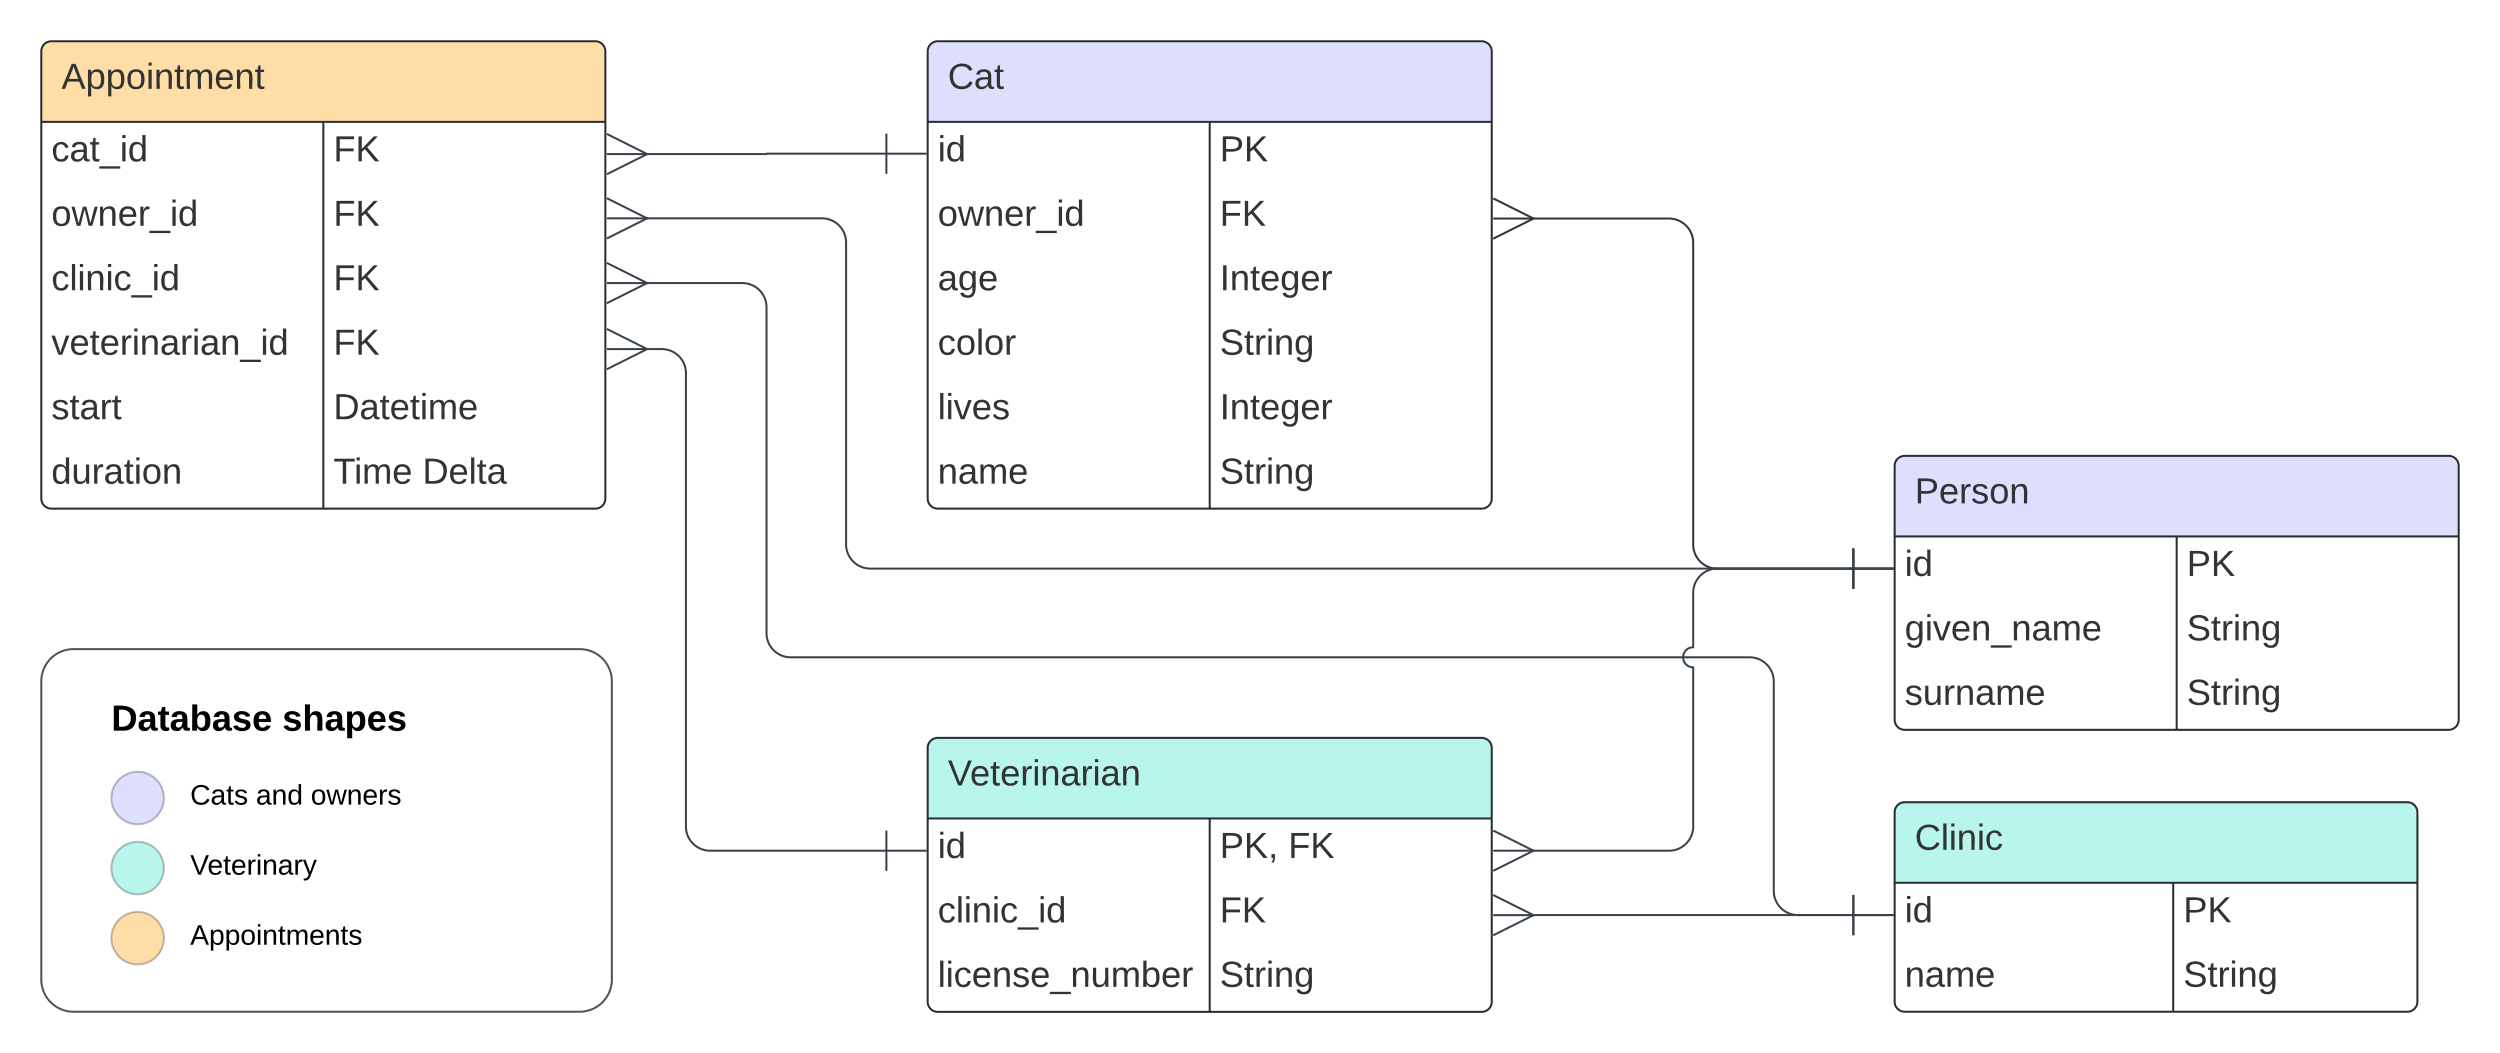 <svg xmlns="http://www.w3.org/2000/svg" xmlns:xlink="http://www.w3.org/1999/xlink" xmlns:lucid="lucid" width="1241" height="522.79"><g transform="translate(-299.5 -113.714)" lucid:page-tab-id="0_0"><path d="M0 0h2000v1000H0z" fill="#fff"/><path d="M1059.9 222.2h68.1a12 12 0 0 1 12 12V384a12 12 0 0 0 12 12h67.5" stroke="#333" fill="none"/><path d="M1040.72 212.2l20 10-20 10" stroke="#333" fill="#fff" fill-opacity="0"/><path d="M1040.72 222.2h20M1219.5 386v20M1239.5 396h-20" stroke="#333" fill="#fff"/><path d="M760 139.2a5 5 0 0 1 5-5h270a5 5 0 0 1 5 5v222a5 5 0 0 1-5 5H765a5 5 0 0 1-5-5z" fill="#fff"/><path d="M760 174.2v-35a5 5 0 0 1 5-5h270a5 5 0 0 1 5 5v35" fill="#dedeff"/><path d="M760 139.2a5 5 0 0 1 5-5h270a5 5 0 0 1 5 5v222a5 5 0 0 1-5 5H765a5 5 0 0 1-5-5zM760 174.2h280M900 174.2v192" stroke="#282c33" fill="none"/><use xlink:href="#a" transform="matrix(1,0,0,1,770,134.214) translate(0 23.6)"/><use xlink:href="#b" transform="matrix(1,0,0,1,765,176.714) translate(0 17.1)"/><use xlink:href="#c" transform="matrix(1,0,0,1,905,176.714) translate(0 17.1)"/><use xlink:href="#d" transform="matrix(1,0,0,1,765,208.714) translate(0 17.1)"/><use xlink:href="#e" transform="matrix(1,0,0,1,905,208.714) translate(0 17.1)"/><use xlink:href="#f" transform="matrix(1,0,0,1,765,240.714) translate(0 17.1)"/><use xlink:href="#g" transform="matrix(1,0,0,1,905,240.714) translate(0 17.1)"/><use xlink:href="#h" transform="matrix(1,0,0,1,765,272.714) translate(0 17.1)"/><use xlink:href="#i" transform="matrix(1,0,0,1,905,272.714) translate(0 17.1)"/><use xlink:href="#j" transform="matrix(1,0,0,1,765,304.714) translate(0 17.1)"/><use xlink:href="#g" transform="matrix(1,0,0,1,905,304.714) translate(0 17.1)"/><use xlink:href="#k" transform="matrix(1,0,0,1,765,336.714) translate(0 17.1)"/><use xlink:href="#i" transform="matrix(1,0,0,1,905,336.714) translate(0 17.1)"/><path d="M1240 345a5 5 0 0 1 5-5h270a5 5 0 0 1 5 5v126a5 5 0 0 1-5 5h-270a5 5 0 0 1-5-5z" fill="#fff"/><path d="M1240 380v-35a5 5 0 0 1 5-5h270a5 5 0 0 1 5 5v35" fill="#dedeff"/><path d="M1240 345a5 5 0 0 1 5-5h270a5 5 0 0 1 5 5v126a5 5 0 0 1-5 5h-270a5 5 0 0 1-5-5zM1240 380h280M1380 380v96" stroke="#282c33" fill="none"/><use xlink:href="#l" transform="matrix(1,0,0,1,1250,340) translate(0 23.6)"/><use xlink:href="#b" transform="matrix(1,0,0,1,1245,382.5) translate(0 17.1)"/><use xlink:href="#c" transform="matrix(1,0,0,1,1385,382.5) translate(0 17.1)"/><use xlink:href="#m" transform="matrix(1,0,0,1,1245,414.5) translate(0 17.1)"/><use xlink:href="#i" transform="matrix(1,0,0,1,1385,414.5) translate(0 17.1)"/><use xlink:href="#n" transform="matrix(1,0,0,1,1245,446.5) translate(0 17.1)"/><use xlink:href="#i" transform="matrix(1,0,0,1,1385,446.5) translate(0 17.1)"/><path d="M1240 516.94a5 5 0 0 1 5-5h249.5a5 5 0 0 1 5 5v94a5 5 0 0 1-5 5H1245a5 5 0 0 1-5-5z" fill="#fff"/><path d="M1240 551.94v-35a5 5 0 0 1 5-5h249.5a5 5 0 0 1 5 5v35" fill="#b8f5ed"/><path d="M1240 516.94a5 5 0 0 1 5-5h249.5a5 5 0 0 1 5 5v94a5 5 0 0 1-5 5H1245a5 5 0 0 1-5-5zM1240 551.94h259.5M1378.28 551.94v64" stroke="#282c33" fill="none"/><use xlink:href="#o" transform="matrix(1,0,0,1,1250,511.942) translate(0 23.6)"/><use xlink:href="#b" transform="matrix(1,0,0,1,1245,554.442) translate(0 17.1)"/><use xlink:href="#c" transform="matrix(1,0,0,1,1383.28,554.442) translate(0 17.1)"/><use xlink:href="#k" transform="matrix(1,0,0,1,1245,586.442) translate(0 17.1)"/><use xlink:href="#i" transform="matrix(1,0,0,1,1383.28,586.442) translate(0 17.1)"/><path d="M320 451.94a16 16 0 0 1 16-16h251.23a16 16 0 0 1 16 16v148a16 16 0 0 1-16 16H336a16 16 0 0 1-16-16z" stroke="#4c535d" fill="#fff"/><path d="M380.87 509.86c0 7.2-5.84 13.04-13.04 13.04-7.2 0-13.05-5.84-13.05-13.04 0-7.2 5.84-13.05 13.05-13.05 7.2 0 13.04 5.85 13.04 13.06z" stroke="#000" stroke-opacity=".25" fill="#dedeff"/><path d="M380.87 544.64c0 7.2-5.84 13.04-13.04 13.04-7.2 0-13.05-5.84-13.05-13.04 0-7.2 5.84-13.05 13.05-13.05 7.2 0 13.04 5.83 13.04 13.04z" stroke="#000" stroke-opacity=".25" fill="#b8f5ed"/><path d="M380.87 579.42c0 7.2-5.84 13.04-13.04 13.04-7.2 0-13.05-5.84-13.05-13.04 0-7.2 5.84-13.04 13.05-13.04 7.2 0 13.04 5.84 13.04 13.04z" stroke="#000" stroke-opacity=".25" fill="#ffdda6"/><use xlink:href="#p" transform="matrix(1,0,0,1,354.783,462.029) translate(0 14.4)"/><use xlink:href="#q" transform="matrix(1,0,0,1,354.783,462.029) translate(84.85 14.4)"/><use xlink:href="#r" transform="matrix(1,0,0,1,393.913,496.811) translate(0 16.3)"/><use xlink:href="#s" transform="matrix(1,0,0,1,393.913,496.811) translate(32.628 16.3)"/><use xlink:href="#t" transform="matrix(1,0,0,1,393.913,496.811) translate(59.85 16.3)"/><use xlink:href="#u" transform="matrix(1,0,0,1,393.913,531.594) translate(0 16.3)"/><use xlink:href="#v" transform="matrix(1,0,0,1,393.913,566.377) translate(0 16.3)"/><path d="M760 485a5 5 0 0 1 5-5h270a5 5 0 0 1 5 5v126a5 5 0 0 1-5 5H765a5 5 0 0 1-5-5z" fill="#fff"/><path d="M760 520v-35a5 5 0 0 1 5-5h270a5 5 0 0 1 5 5v35" fill="#b8f5ed"/><path d="M760 485a5 5 0 0 1 5-5h270a5 5 0 0 1 5 5v126a5 5 0 0 1-5 5H765a5 5 0 0 1-5-5zM760 520h280M900 520v96" stroke="#282c33" fill="none"/><use xlink:href="#w" transform="matrix(1,0,0,1,770,480) translate(0 23.6)"/><use xlink:href="#b" transform="matrix(1,0,0,1,765,522.5) translate(0 17.1)"/><use xlink:href="#x" transform="matrix(1,0,0,1,905,522.5) translate(0 17.1)"/><use xlink:href="#y" transform="matrix(1,0,0,1,905,522.5) translate(34 17.1)"/><use xlink:href="#z" transform="matrix(1,0,0,1,765,554.5) translate(0 17.1)"/><use xlink:href="#e" transform="matrix(1,0,0,1,905,554.5) translate(0 17.1)"/><use xlink:href="#A" transform="matrix(1,0,0,1,765,586.5) translate(0 17.1)"/><use xlink:href="#i" transform="matrix(1,0,0,1,905,586.5) translate(0 17.1)"/><path d="M1219.5 567.96h-157.98a.02.02 0 0 0-.02.02.02.02 0 0 1-.02.02h-1.57" stroke="#3a414a" fill="none"/><path d="M1219.5 557.96v20M1239.5 567.96h-20" stroke="#3a414a" fill="#fff"/><path d="M1040.72 558l20 10-20 10" stroke="#3a414a" fill="#fff" fill-opacity="0"/><path d="M1040.72 568h20" stroke="#3a414a" fill="#fff"/><path d="M320 139.2a5 5 0 0 1 5-5h270a5 5 0 0 1 5 5v222a5 5 0 0 1-5 5H325a5 5 0 0 1-5-5z" fill="#fff"/><path d="M320 174.2v-35a5 5 0 0 1 5-5h270a5 5 0 0 1 5 5v35" fill="#ffdda6"/><path d="M320 139.2a5 5 0 0 1 5-5h270a5 5 0 0 1 5 5v222a5 5 0 0 1-5 5H325a5 5 0 0 1-5-5zM320 174.2h280M460 174.2v192" stroke="#282c33" fill="none"/><use xlink:href="#B" transform="matrix(1,0,0,1,330,134.214) translate(0 23.6)"/><use xlink:href="#C" transform="matrix(1,0,0,1,325,176.714) translate(0 17.1)"/><use xlink:href="#e" transform="matrix(1,0,0,1,465,176.714) translate(0 17.1)"/><use xlink:href="#d" transform="matrix(1,0,0,1,325,208.714) translate(0 17.1)"/><use xlink:href="#e" transform="matrix(1,0,0,1,465,208.714) translate(0 17.1)"/><use xlink:href="#z" transform="matrix(1,0,0,1,325,240.714) translate(0 17.1)"/><use xlink:href="#e" transform="matrix(1,0,0,1,465,240.714) translate(0 17.1)"/><use xlink:href="#D" transform="matrix(1,0,0,1,325,272.714) translate(0 17.1)"/><use xlink:href="#e" transform="matrix(1,0,0,1,465,272.714) translate(0 17.1)"/><use xlink:href="#E" transform="matrix(1,0,0,1,325,304.714) translate(0 17.1)"/><use xlink:href="#F" transform="matrix(1,0,0,1,465,304.714) translate(0 17.1)"/><use xlink:href="#G" transform="matrix(1,0,0,1,325,336.714) translate(0 17.1)"/><use xlink:href="#H" transform="matrix(1,0,0,1,465,336.714) translate(0 17.1)"/><use xlink:href="#I" transform="matrix(1,0,0,1,465,336.714) translate(44.2 17.1)"/><path d="M739.5 190h-59.4a.1.1 0 0 0-.1.1.1.1 0 0 1-.1.1h-60" stroke="#3a414a" fill="none"/><path d="M739.5 180v20M759.5 190h-20" stroke="#3a414a" fill="#fff"/><path d="M600.72 180.2l20 10-20 10" stroke="#3a414a" fill="#fff" fill-opacity="0"/><path d="M600.72 190.2h20" stroke="#3a414a" fill="#fff"/><path d="M1219.5 395.96h-488a12 12 0 0 1-12-12V234.1a12 12 0 0 0-12-12h-87.6" stroke="#3a414a" fill="none"/><path d="M1219.5 385.96v20M1239.5 395.96h-20" stroke="#3a414a" fill="#fff"/><path d="M600.72 212.1l20 10-20 10" stroke="#3a414a" fill="#fff" fill-opacity="0"/><path d="M600.72 222.1h20" stroke="#3a414a" fill="#fff"/><path d="M1219.5 567.96H1192a12 12 0 0 1-12-12V452a12 12 0 0 0-12-12H692a12 12 0 0 1-12-12V266.23a12 12 0 0 0-12-12h-48.1" stroke="#3a414a" fill="none"/><path d="M1219.5 557.96v20M1239.5 567.96h-20" stroke="#3a414a" fill="#fff"/><path d="M600.72 244.23l20 10-20 10" stroke="#3a414a" fill="#fff" fill-opacity="0"/><path d="M600.72 254.23h20" stroke="#3a414a" fill="#fff"/><path d="M739.5 536H652a12 12 0 0 1-12-12V299a12 12 0 0 0-12-12h-8.1" stroke="#3a414a" fill="none"/><path d="M739.5 526v20M759.5 536h-20" stroke="#3a414a" fill="#fff"/><path d="M600.72 277l20 10-20 10" stroke="#3a414a" fill="#fff" fill-opacity="0"/><path d="M600.72 287h20" stroke="#3a414a" fill="#fff"/><path d="M1219.5 395.96H1152a12 12 0 0 0-12 12V435c-2.76 0-5 2.24-5 5s2.24 5 5 5v79a12 12 0 0 1-12 12h-68.1" stroke="#3a414a" fill="none"/><path d="M1219.5 385.96v20M1239.5 395.96h-20" stroke="#3a414a" fill="#fff"/><path d="M1040.72 526l20 10-20 10" stroke="#3a414a" fill="#fff" fill-opacity="0"/><path d="M1040.72 536h20" stroke="#3a414a" fill="#fff"/><defs><path fill="#333" d="M212-179c-10-28-35-45-73-45-59 0-87 40-87 99 0 60 29 101 89 101 43 0 62-24 78-52l27 14C228-24 195 4 139 4 59 4 22-46 18-125c-6-104 99-153 187-111 19 9 31 26 39 46" id="J"/><path fill="#333" d="M141-36C126-15 110 5 73 4 37 3 15-17 15-53c-1-64 63-63 125-63 3-35-9-54-41-54-24 1-41 7-42 31l-33-3c5-37 33-52 76-52 45 0 72 20 72 64v82c-1 20 7 32 28 27v20c-31 9-61-2-59-35zM48-53c0 20 12 33 32 33 41-3 63-29 60-74-43 2-92-5-92 41" id="K"/><path fill="#333" d="M59-47c-2 24 18 29 38 22v24C64 9 27 4 27-40v-127H5v-23h24l9-43h21v43h35v23H59v120" id="L"/><g id="a"><use transform="matrix(0.05,0,0,0.05,0,0)" xlink:href="#J"/><use transform="matrix(0.05,0,0,0.05,12.95,0)" xlink:href="#K"/><use transform="matrix(0.05,0,0,0.05,22.95,0)" xlink:href="#L"/></g><path fill="#333" d="M24-231v-30h32v30H24zM24 0v-190h32V0H24" id="M"/><path fill="#333" d="M85-194c31 0 48 13 60 33l-1-100h32l1 261h-30c-2-10 0-23-3-31C134-8 116 4 85 4 32 4 16-35 15-94c0-66 23-100 70-100zm9 24c-40 0-46 34-46 75 0 40 6 74 45 74 42 0 51-32 51-76 0-42-9-74-50-73" id="N"/><g id="b"><use transform="matrix(0.05,0,0,0.05,0,0)" xlink:href="#M"/><use transform="matrix(0.05,0,0,0.05,3.95,0)" xlink:href="#N"/></g><path fill="#333" d="M30-248c87 1 191-15 191 75 0 78-77 80-158 76V0H30v-248zm33 125c57 0 124 11 124-50 0-59-68-47-124-48v98" id="O"/><path fill="#333" d="M194 0L95-120 63-95V0H30v-248h33v124l119-124h40L117-140 236 0h-42" id="P"/><g id="c"><use transform="matrix(0.05,0,0,0.05,0,0)" xlink:href="#O"/><use transform="matrix(0.05,0,0,0.05,12,0)" xlink:href="#P"/></g><path fill="#333" d="M100-194c62-1 85 37 85 99 1 63-27 99-86 99S16-35 15-95c0-66 28-99 85-99zM99-20c44 1 53-31 53-75 0-43-8-75-51-75s-53 32-53 75 10 74 51 75" id="Q"/><path fill="#333" d="M206 0h-36l-40-164L89 0H53L-1-190h32L70-26l43-164h34l41 164 42-164h31" id="R"/><path fill="#333" d="M117-194c89-4 53 116 60 194h-32v-121c0-31-8-49-39-48C34-167 62-67 57 0H25l-1-190h30c1 10-1 24 2 32 11-22 29-35 61-36" id="S"/><path fill="#333" d="M100-194c63 0 86 42 84 106H49c0 40 14 67 53 68 26 1 43-12 49-29l28 8c-11 28-37 45-77 45C44 4 14-33 15-96c1-61 26-98 85-98zm52 81c6-60-76-77-97-28-3 7-6 17-6 28h103" id="T"/><path fill="#333" d="M114-163C36-179 61-72 57 0H25l-1-190h30c1 12-1 29 2 39 6-27 23-49 58-41v29" id="U"/><path fill="#333" d="M-5 72V49h209v23H-5" id="V"/><g id="d"><use transform="matrix(0.05,0,0,0.05,0,0)" xlink:href="#Q"/><use transform="matrix(0.05,0,0,0.05,10,0)" xlink:href="#R"/><use transform="matrix(0.05,0,0,0.05,22.95,0)" xlink:href="#S"/><use transform="matrix(0.05,0,0,0.05,32.95,0)" xlink:href="#T"/><use transform="matrix(0.05,0,0,0.05,42.95,0)" xlink:href="#U"/><use transform="matrix(0.05,0,0,0.05,48.9,0)" xlink:href="#V"/><use transform="matrix(0.05,0,0,0.05,58.9,0)" xlink:href="#M"/><use transform="matrix(0.05,0,0,0.05,62.85,0)" xlink:href="#N"/></g><path fill="#333" d="M63-220v92h138v28H63V0H30v-248h175v28H63" id="W"/><g id="e"><use transform="matrix(0.05,0,0,0.05,0,0)" xlink:href="#W"/><use transform="matrix(0.05,0,0,0.05,10.95,0)" xlink:href="#P"/></g><path fill="#333" d="M177-190C167-65 218 103 67 71c-23-6-38-20-44-43l32-5c15 47 100 32 89-28v-30C133-14 115 1 83 1 29 1 15-40 15-95c0-56 16-97 71-98 29-1 48 16 59 35 1-10 0-23 2-32h30zM94-22c36 0 50-32 50-73 0-42-14-75-50-75-39 0-46 34-46 75s6 73 46 73" id="X"/><g id="f"><use transform="matrix(0.05,0,0,0.05,0,0)" xlink:href="#K"/><use transform="matrix(0.05,0,0,0.05,10,0)" xlink:href="#X"/><use transform="matrix(0.05,0,0,0.05,20,0)" xlink:href="#T"/></g><path fill="#333" d="M33 0v-248h34V0H33" id="Y"/><g id="g"><use transform="matrix(0.05,0,0,0.05,0,0)" xlink:href="#Y"/><use transform="matrix(0.05,0,0,0.05,5,0)" xlink:href="#S"/><use transform="matrix(0.05,0,0,0.05,15,0)" xlink:href="#L"/><use transform="matrix(0.05,0,0,0.05,20,0)" xlink:href="#T"/><use transform="matrix(0.05,0,0,0.05,30,0)" xlink:href="#X"/><use transform="matrix(0.05,0,0,0.05,40,0)" xlink:href="#T"/><use transform="matrix(0.05,0,0,0.05,50,0)" xlink:href="#U"/></g><path fill="#333" d="M96-169c-40 0-48 33-48 73s9 75 48 75c24 0 41-14 43-38l32 2c-6 37-31 61-74 61-59 0-76-41-82-99-10-93 101-131 147-64 4 7 5 14 7 22l-32 3c-4-21-16-35-41-35" id="Z"/><path fill="#333" d="M24 0v-261h32V0H24" id="aa"/><g id="h"><use transform="matrix(0.05,0,0,0.05,0,0)" xlink:href="#Z"/><use transform="matrix(0.05,0,0,0.05,9,0)" xlink:href="#Q"/><use transform="matrix(0.05,0,0,0.05,19,0)" xlink:href="#aa"/><use transform="matrix(0.05,0,0,0.05,22.95,0)" xlink:href="#Q"/><use transform="matrix(0.05,0,0,0.05,32.95,0)" xlink:href="#U"/></g><path fill="#333" d="M185-189c-5-48-123-54-124 2 14 75 158 14 163 119 3 78-121 87-175 55-17-10-28-26-33-46l33-7c5 56 141 63 141-1 0-78-155-14-162-118-5-82 145-84 179-34 5 7 8 16 11 25" id="ab"/><g id="i"><use transform="matrix(0.05,0,0,0.05,0,0)" xlink:href="#ab"/><use transform="matrix(0.05,0,0,0.05,12,0)" xlink:href="#L"/><use transform="matrix(0.05,0,0,0.05,17,0)" xlink:href="#U"/><use transform="matrix(0.05,0,0,0.05,22.95,0)" xlink:href="#M"/><use transform="matrix(0.05,0,0,0.05,26.9,0)" xlink:href="#S"/><use transform="matrix(0.05,0,0,0.05,36.9,0)" xlink:href="#X"/></g><path fill="#333" d="M108 0H70L1-190h34L89-25l56-165h34" id="ac"/><path fill="#333" d="M135-143c-3-34-86-38-87 0 15 53 115 12 119 90S17 21 10-45l28-5c4 36 97 45 98 0-10-56-113-15-118-90-4-57 82-63 122-42 12 7 21 19 24 35" id="ad"/><g id="j"><use transform="matrix(0.05,0,0,0.05,0,0)" xlink:href="#aa"/><use transform="matrix(0.05,0,0,0.05,3.95,0)" xlink:href="#M"/><use transform="matrix(0.05,0,0,0.05,7.9,0)" xlink:href="#ac"/><use transform="matrix(0.05,0,0,0.05,16.9,0)" xlink:href="#T"/><use transform="matrix(0.05,0,0,0.05,26.9,0)" xlink:href="#ad"/></g><path fill="#333" d="M210-169c-67 3-38 105-44 169h-31v-121c0-29-5-50-35-48C34-165 62-65 56 0H25l-1-190h30c1 10-1 24 2 32 10-44 99-50 107 0 11-21 27-35 58-36 85-2 47 119 55 194h-31v-121c0-29-5-49-35-48" id="ae"/><g id="k"><use transform="matrix(0.05,0,0,0.05,0,0)" xlink:href="#S"/><use transform="matrix(0.05,0,0,0.05,10,0)" xlink:href="#K"/><use transform="matrix(0.05,0,0,0.05,20,0)" xlink:href="#ae"/><use transform="matrix(0.05,0,0,0.05,34.95,0)" xlink:href="#T"/></g><g id="l"><use transform="matrix(0.05,0,0,0.05,0,0)" xlink:href="#O"/><use transform="matrix(0.05,0,0,0.05,12,0)" xlink:href="#T"/><use transform="matrix(0.05,0,0,0.05,22,0)" xlink:href="#U"/><use transform="matrix(0.05,0,0,0.05,27.95,0)" xlink:href="#ad"/><use transform="matrix(0.05,0,0,0.05,36.95,0)" xlink:href="#Q"/><use transform="matrix(0.05,0,0,0.05,46.95,0)" xlink:href="#S"/></g><g id="m"><use transform="matrix(0.05,0,0,0.05,0,0)" xlink:href="#X"/><use transform="matrix(0.05,0,0,0.05,10,0)" xlink:href="#M"/><use transform="matrix(0.05,0,0,0.05,13.95,0)" xlink:href="#ac"/><use transform="matrix(0.05,0,0,0.05,22.95,0)" xlink:href="#T"/><use transform="matrix(0.05,0,0,0.05,32.95,0)" xlink:href="#S"/><use transform="matrix(0.05,0,0,0.05,42.95,0)" xlink:href="#V"/><use transform="matrix(0.05,0,0,0.05,52.95,0)" xlink:href="#S"/><use transform="matrix(0.05,0,0,0.05,62.95,0)" xlink:href="#K"/><use transform="matrix(0.05,0,0,0.05,72.95,0)" xlink:href="#ae"/><use transform="matrix(0.05,0,0,0.05,87.9,0)" xlink:href="#T"/></g><path fill="#333" d="M84 4C-5 8 30-112 23-190h32v120c0 31 7 50 39 49 72-2 45-101 50-169h31l1 190h-30c-1-10 1-25-2-33-11 22-28 36-60 37" id="af"/><g id="n"><use transform="matrix(0.05,0,0,0.05,0,0)" xlink:href="#ad"/><use transform="matrix(0.05,0,0,0.05,9,0)" xlink:href="#af"/><use transform="matrix(0.05,0,0,0.05,19,0)" xlink:href="#U"/><use transform="matrix(0.05,0,0,0.05,24.95,0)" xlink:href="#S"/><use transform="matrix(0.05,0,0,0.05,34.95,0)" xlink:href="#K"/><use transform="matrix(0.05,0,0,0.05,44.95,0)" xlink:href="#ae"/><use transform="matrix(0.05,0,0,0.05,59.9,0)" xlink:href="#T"/></g><g id="o"><use transform="matrix(0.05,0,0,0.05,0,0)" xlink:href="#J"/><use transform="matrix(0.05,0,0,0.05,12.95,0)" xlink:href="#aa"/><use transform="matrix(0.05,0,0,0.05,16.9,0)" xlink:href="#M"/><use transform="matrix(0.05,0,0,0.05,20.85,0)" xlink:href="#S"/><use transform="matrix(0.05,0,0,0.05,30.85,0)" xlink:href="#M"/><use transform="matrix(0.05,0,0,0.05,34.8,0)" xlink:href="#Z"/></g><path d="M24-248c120-7 223 5 221 122C244-46 201 0 124 0H24v-248zM76-40c74 7 117-18 117-86 0-67-45-88-117-82v168" id="ag"/><path d="M133-34C117-15 103 5 69 4 32 3 11-16 11-54c-1-60 55-63 116-61 1-26-3-47-28-47-18 1-26 9-28 27l-52-2c7-38 36-58 82-57s74 22 75 68l1 82c-1 14 12 18 25 15v27c-30 8-71 5-69-32zm-48 3c29 0 43-24 42-57-32 0-66-3-65 30 0 17 8 27 23 27" id="ah"/><path d="M115-3C79 11 28 4 28-45v-112H4v-33h27l15-45h31v45h36v33H77v99c-1 23 16 31 38 25v30" id="ai"/><path d="M135-194c52 0 70 43 70 98 0 56-19 99-73 100-30 1-46-15-58-35L72 0H24l1-261h50v104c11-23 29-37 60-37zM114-30c31 0 40-27 40-66 0-37-7-63-39-63s-41 28-41 65c0 36 8 64 40 64" id="aj"/><path d="M137-138c1-29-70-34-71-4 15 46 118 7 119 86 1 83-164 76-172 9l43-7c4 19 20 25 44 25 33 8 57-30 24-41C81-84 22-81 20-136c-2-80 154-74 161-7" id="ak"/><path d="M185-48c-13 30-37 53-82 52C43 2 14-33 14-96s30-98 90-98c62 0 83 45 84 108H66c0 31 8 55 39 56 18 0 30-7 34-22zm-45-69c5-46-57-63-70-21-2 6-4 13-4 21h74" id="al"/><g id="p"><use transform="matrix(0.05,0,0,0.05,0,0)" xlink:href="#ag"/><use transform="matrix(0.05,0,0,0.05,12.95,0)" xlink:href="#ah"/><use transform="matrix(0.05,0,0,0.05,22.95,0)" xlink:href="#ai"/><use transform="matrix(0.05,0,0,0.05,28.9,0)" xlink:href="#ah"/><use transform="matrix(0.05,0,0,0.05,38.9,0)" xlink:href="#aj"/><use transform="matrix(0.05,0,0,0.05,49.85,0)" xlink:href="#ah"/><use transform="matrix(0.05,0,0,0.05,59.85,0)" xlink:href="#ak"/><use transform="matrix(0.05,0,0,0.05,69.85,0)" xlink:href="#al"/></g><path d="M114-157C55-157 80-60 75 0H25v-261h50l-1 109c12-26 28-41 61-42 86-1 58 113 63 194h-50c-7-57 23-157-34-157" id="am"/><path d="M135-194c53 0 70 44 70 98 0 56-19 98-73 100-31 1-45-17-59-34 3 33 2 69 2 105H25l-1-265h48c2 10 0 23 3 31 11-24 29-35 60-35zM114-30c33 0 39-31 40-66 0-38-9-64-40-64-56 0-55 130 0 130" id="an"/><g id="q"><use transform="matrix(0.05,0,0,0.05,0,0)" xlink:href="#ak"/><use transform="matrix(0.05,0,0,0.05,10,0)" xlink:href="#am"/><use transform="matrix(0.05,0,0,0.05,20.95,0)" xlink:href="#ah"/><use transform="matrix(0.05,0,0,0.05,30.95,0)" xlink:href="#an"/><use transform="matrix(0.05,0,0,0.05,41.9,0)" xlink:href="#al"/><use transform="matrix(0.05,0,0,0.05,51.9,0)" xlink:href="#ak"/></g><path d="M212-179c-10-28-35-45-73-45-59 0-87 40-87 99 0 60 29 101 89 101 43 0 62-24 78-52l27 14C228-24 195 4 139 4 59 4 22-46 18-125c-6-104 99-153 187-111 19 9 31 26 39 46" id="ao"/><path d="M141-36C126-15 110 5 73 4 37 3 15-17 15-53c-1-64 63-63 125-63 3-35-9-54-41-54-24 1-41 7-42 31l-33-3c5-37 33-52 76-52 45 0 72 20 72 64v82c-1 20 7 32 28 27v20c-31 9-61-2-59-35zM48-53c0 20 12 33 32 33 41-3 63-29 60-74-43 2-92-5-92 41" id="ap"/><path d="M59-47c-2 24 18 29 38 22v24C64 9 27 4 27-40v-127H5v-23h24l9-43h21v43h35v23H59v120" id="aq"/><path d="M135-143c-3-34-86-38-87 0 15 53 115 12 119 90S17 21 10-45l28-5c4 36 97 45 98 0-10-56-113-15-118-90-4-57 82-63 122-42 12 7 21 19 24 35" id="ar"/><g id="r"><use transform="matrix(0.039,0,0,0.039,0,0)" xlink:href="#ao"/><use transform="matrix(0.039,0,0,0.039,10.072,0)" xlink:href="#ap"/><use transform="matrix(0.039,0,0,0.039,17.85,0)" xlink:href="#aq"/><use transform="matrix(0.039,0,0,0.039,21.739,0)" xlink:href="#ar"/></g><path d="M117-194c89-4 53 116 60 194h-32v-121c0-31-8-49-39-48C34-167 62-67 57 0H25l-1-190h30c1 10-1 24 2 32 11-22 29-35 61-36" id="as"/><path d="M85-194c31 0 48 13 60 33l-1-100h32l1 261h-30c-2-10 0-23-3-31C134-8 116 4 85 4 32 4 16-35 15-94c0-66 23-100 70-100zm9 24c-40 0-46 34-46 75 0 40 6 74 45 74 42 0 51-32 51-76 0-42-9-74-50-73" id="at"/><g id="s"><use transform="matrix(0.039,0,0,0.039,0,0)" xlink:href="#ap"/><use transform="matrix(0.039,0,0,0.039,7.778,0)" xlink:href="#as"/><use transform="matrix(0.039,0,0,0.039,15.556,0)" xlink:href="#at"/></g><path d="M100-194c62-1 85 37 85 99 1 63-27 99-86 99S16-35 15-95c0-66 28-99 85-99zM99-20c44 1 53-31 53-75 0-43-8-75-51-75s-53 32-53 75 10 74 51 75" id="au"/><path d="M206 0h-36l-40-164L89 0H53L-1-190h32L70-26l43-164h34l41 164 42-164h31" id="av"/><path d="M100-194c63 0 86 42 84 106H49c0 40 14 67 53 68 26 1 43-12 49-29l28 8c-11 28-37 45-77 45C44 4 14-33 15-96c1-61 26-98 85-98zm52 81c6-60-76-77-97-28-3 7-6 17-6 28h103" id="aw"/><path d="M114-163C36-179 61-72 57 0H25l-1-190h30c1 12-1 29 2 39 6-27 23-49 58-41v29" id="ax"/><g id="t"><use transform="matrix(0.039,0,0,0.039,0,0)" xlink:href="#au"/><use transform="matrix(0.039,0,0,0.039,7.778,0)" xlink:href="#av"/><use transform="matrix(0.039,0,0,0.039,17.85,0)" xlink:href="#as"/><use transform="matrix(0.039,0,0,0.039,25.628,0)" xlink:href="#aw"/><use transform="matrix(0.039,0,0,0.039,33.406,0)" xlink:href="#ax"/><use transform="matrix(0.039,0,0,0.039,38.033,0)" xlink:href="#ar"/></g><path d="M137 0h-34L2-248h35l83 218 83-218h36" id="ay"/><path d="M24-231v-30h32v30H24zM24 0v-190h32V0H24" id="az"/><path d="M179-190L93 31C79 59 56 82 12 73V49c39 6 53-20 64-50L1-190h34L92-34l54-156h33" id="aA"/><g id="u"><use transform="matrix(0.039,0,0,0.039,0,0)" xlink:href="#ay"/><use transform="matrix(0.039,0,0,0.039,8.556,0)" xlink:href="#aw"/><use transform="matrix(0.039,0,0,0.039,16.333,0)" xlink:href="#aq"/><use transform="matrix(0.039,0,0,0.039,20.222,0)" xlink:href="#aw"/><use transform="matrix(0.039,0,0,0.039,28,0)" xlink:href="#ax"/><use transform="matrix(0.039,0,0,0.039,32.628,0)" xlink:href="#az"/><use transform="matrix(0.039,0,0,0.039,35.7,0)" xlink:href="#as"/><use transform="matrix(0.039,0,0,0.039,43.478,0)" xlink:href="#ap"/><use transform="matrix(0.039,0,0,0.039,51.256,0)" xlink:href="#ax"/><use transform="matrix(0.039,0,0,0.039,55.883,0)" xlink:href="#aA"/></g><path d="M205 0l-28-72H64L36 0H1l101-248h38L239 0h-34zm-38-99l-47-123c-12 45-31 82-46 123h93" id="aB"/><path d="M115-194c55 1 70 41 70 98S169 2 115 4C84 4 66-9 55-30l1 105H24l-1-265h31l2 30c10-21 28-34 59-34zm-8 174c40 0 45-34 45-75s-6-73-45-74c-42 0-51 32-51 76 0 43 10 73 51 73" id="aC"/><path d="M210-169c-67 3-38 105-44 169h-31v-121c0-29-5-50-35-48C34-165 62-65 56 0H25l-1-190h30c1 10-1 24 2 32 10-44 99-50 107 0 11-21 27-35 58-36 85-2 47 119 55 194h-31v-121c0-29-5-49-35-48" id="aD"/><g id="v"><use transform="matrix(0.039,0,0,0.039,0,0)" xlink:href="#aB"/><use transform="matrix(0.039,0,0,0.039,9.333,0)" xlink:href="#aC"/><use transform="matrix(0.039,0,0,0.039,17.111,0)" xlink:href="#aC"/><use transform="matrix(0.039,0,0,0.039,24.889,0)" xlink:href="#au"/><use transform="matrix(0.039,0,0,0.039,32.667,0)" xlink:href="#az"/><use transform="matrix(0.039,0,0,0.039,35.739,0)" xlink:href="#as"/><use transform="matrix(0.039,0,0,0.039,43.517,0)" xlink:href="#aq"/><use transform="matrix(0.039,0,0,0.039,47.406,0)" xlink:href="#aD"/><use transform="matrix(0.039,0,0,0.039,59.033,0)" xlink:href="#aw"/><use transform="matrix(0.039,0,0,0.039,66.811,0)" xlink:href="#as"/><use transform="matrix(0.039,0,0,0.039,74.589,0)" xlink:href="#aq"/><use transform="matrix(0.039,0,0,0.039,78.478,0)" xlink:href="#ar"/></g><path fill="#333" d="M137 0h-34L2-248h35l83 218 83-218h36" id="aE"/><g id="w"><use transform="matrix(0.05,0,0,0.05,0,0)" xlink:href="#aE"/><use transform="matrix(0.05,0,0,0.05,11,0)" xlink:href="#T"/><use transform="matrix(0.05,0,0,0.05,21,0)" xlink:href="#L"/><use transform="matrix(0.05,0,0,0.05,26,0)" xlink:href="#T"/><use transform="matrix(0.05,0,0,0.05,36,0)" xlink:href="#U"/><use transform="matrix(0.05,0,0,0.05,41.95,0)" xlink:href="#M"/><use transform="matrix(0.05,0,0,0.05,45.9,0)" xlink:href="#S"/><use transform="matrix(0.05,0,0,0.05,55.9,0)" xlink:href="#K"/><use transform="matrix(0.05,0,0,0.05,65.9,0)" xlink:href="#U"/><use transform="matrix(0.05,0,0,0.05,71.85,0)" xlink:href="#M"/><use transform="matrix(0.05,0,0,0.05,75.8,0)" xlink:href="#K"/><use transform="matrix(0.05,0,0,0.05,85.8,0)" xlink:href="#S"/></g><path fill="#333" d="M68-38c1 34 0 65-14 84H32c9-13 17-26 17-46H33v-38h35" id="aF"/><g id="x"><use transform="matrix(0.05,0,0,0.05,0,0)" xlink:href="#O"/><use transform="matrix(0.05,0,0,0.05,12,0)" xlink:href="#P"/><use transform="matrix(0.05,0,0,0.05,24,0)" xlink:href="#aF"/></g><g id="y"><use transform="matrix(0.05,0,0,0.05,0,0)" xlink:href="#W"/><use transform="matrix(0.05,0,0,0.05,10.95,0)" xlink:href="#P"/></g><g id="z"><use transform="matrix(0.05,0,0,0.05,0,0)" xlink:href="#Z"/><use transform="matrix(0.05,0,0,0.05,9,0)" xlink:href="#aa"/><use transform="matrix(0.05,0,0,0.05,12.95,0)" xlink:href="#M"/><use transform="matrix(0.05,0,0,0.05,16.9,0)" xlink:href="#S"/><use transform="matrix(0.05,0,0,0.05,26.9,0)" xlink:href="#M"/><use transform="matrix(0.05,0,0,0.05,30.85,0)" xlink:href="#Z"/><use transform="matrix(0.05,0,0,0.05,39.85,0)" xlink:href="#V"/><use transform="matrix(0.05,0,0,0.05,49.85,0)" xlink:href="#M"/><use transform="matrix(0.05,0,0,0.05,53.8,0)" xlink:href="#N"/></g><path fill="#333" d="M115-194c53 0 69 39 70 98 0 66-23 100-70 100C84 3 66-7 56-30L54 0H23l1-261h32v101c10-23 28-34 59-34zm-8 174c40 0 45-34 45-75 0-40-5-75-45-74-42 0-51 32-51 76 0 43 10 73 51 73" id="aG"/><g id="A"><use transform="matrix(0.05,0,0,0.05,0,0)" xlink:href="#aa"/><use transform="matrix(0.05,0,0,0.05,3.95,0)" xlink:href="#M"/><use transform="matrix(0.05,0,0,0.05,7.9,0)" xlink:href="#Z"/><use transform="matrix(0.05,0,0,0.05,16.9,0)" xlink:href="#T"/><use transform="matrix(0.05,0,0,0.05,26.9,0)" xlink:href="#S"/><use transform="matrix(0.05,0,0,0.05,36.9,0)" xlink:href="#ad"/><use transform="matrix(0.05,0,0,0.05,45.9,0)" xlink:href="#T"/><use transform="matrix(0.05,0,0,0.05,55.9,0)" xlink:href="#V"/><use transform="matrix(0.05,0,0,0.05,65.9,0)" xlink:href="#S"/><use transform="matrix(0.05,0,0,0.05,75.9,0)" xlink:href="#af"/><use transform="matrix(0.05,0,0,0.05,85.9,0)" xlink:href="#ae"/><use transform="matrix(0.05,0,0,0.05,100.85,0)" xlink:href="#aG"/><use transform="matrix(0.05,0,0,0.05,110.85,0)" xlink:href="#T"/><use transform="matrix(0.05,0,0,0.05,120.85,0)" xlink:href="#U"/></g><path fill="#333" d="M205 0l-28-72H64L36 0H1l101-248h38L239 0h-34zm-38-99l-47-123c-12 45-31 82-46 123h93" id="aH"/><path fill="#333" d="M115-194c55 1 70 41 70 98S169 2 115 4C84 4 66-9 55-30l1 105H24l-1-265h31l2 30c10-21 28-34 59-34zm-8 174c40 0 45-34 45-75s-6-73-45-74c-42 0-51 32-51 76 0 43 10 73 51 73" id="aI"/><g id="B"><use transform="matrix(0.05,0,0,0.05,0,0)" xlink:href="#aH"/><use transform="matrix(0.05,0,0,0.05,12,0)" xlink:href="#aI"/><use transform="matrix(0.05,0,0,0.05,22,0)" xlink:href="#aI"/><use transform="matrix(0.05,0,0,0.05,32,0)" xlink:href="#Q"/><use transform="matrix(0.05,0,0,0.05,42,0)" xlink:href="#M"/><use transform="matrix(0.05,0,0,0.05,45.95,0)" xlink:href="#S"/><use transform="matrix(0.05,0,0,0.05,55.95,0)" xlink:href="#L"/><use transform="matrix(0.05,0,0,0.05,60.95,0)" xlink:href="#ae"/><use transform="matrix(0.05,0,0,0.05,75.9,0)" xlink:href="#T"/><use transform="matrix(0.05,0,0,0.05,85.9,0)" xlink:href="#S"/><use transform="matrix(0.05,0,0,0.05,95.9,0)" xlink:href="#L"/></g><g id="C"><use transform="matrix(0.05,0,0,0.05,0,0)" xlink:href="#Z"/><use transform="matrix(0.05,0,0,0.05,9,0)" xlink:href="#K"/><use transform="matrix(0.05,0,0,0.05,19,0)" xlink:href="#L"/><use transform="matrix(0.05,0,0,0.05,24,0)" xlink:href="#V"/><use transform="matrix(0.05,0,0,0.05,34,0)" xlink:href="#M"/><use transform="matrix(0.05,0,0,0.05,37.95,0)" xlink:href="#N"/></g><g id="D"><use transform="matrix(0.05,0,0,0.05,0,0)" xlink:href="#ac"/><use transform="matrix(0.05,0,0,0.05,9,0)" xlink:href="#T"/><use transform="matrix(0.05,0,0,0.05,19,0)" xlink:href="#L"/><use transform="matrix(0.05,0,0,0.05,24,0)" xlink:href="#T"/><use transform="matrix(0.05,0,0,0.05,34,0)" xlink:href="#U"/><use transform="matrix(0.05,0,0,0.05,39.95,0)" xlink:href="#M"/><use transform="matrix(0.05,0,0,0.05,43.9,0)" xlink:href="#S"/><use transform="matrix(0.05,0,0,0.05,53.9,0)" xlink:href="#K"/><use transform="matrix(0.05,0,0,0.05,63.9,0)" xlink:href="#U"/><use transform="matrix(0.05,0,0,0.05,69.85,0)" xlink:href="#M"/><use transform="matrix(0.05,0,0,0.05,73.8,0)" xlink:href="#K"/><use transform="matrix(0.05,0,0,0.05,83.8,0)" xlink:href="#S"/><use transform="matrix(0.05,0,0,0.05,93.8,0)" xlink:href="#V"/><use transform="matrix(0.05,0,0,0.05,103.8,0)" xlink:href="#M"/><use transform="matrix(0.05,0,0,0.05,107.75,0)" xlink:href="#N"/></g><g id="E"><use transform="matrix(0.05,0,0,0.05,0,0)" xlink:href="#ad"/><use transform="matrix(0.05,0,0,0.05,9,0)" xlink:href="#L"/><use transform="matrix(0.05,0,0,0.05,14,0)" xlink:href="#K"/><use transform="matrix(0.05,0,0,0.05,24,0)" xlink:href="#U"/><use transform="matrix(0.05,0,0,0.05,29.95,0)" xlink:href="#L"/></g><path fill="#333" d="M30-248c118-7 216 8 213 122C240-48 200 0 122 0H30v-248zM63-27c89 8 146-16 146-99s-60-101-146-95v194" id="aJ"/><g id="F"><use transform="matrix(0.05,0,0,0.05,0,0)" xlink:href="#aJ"/><use transform="matrix(0.05,0,0,0.05,12.95,0)" xlink:href="#K"/><use transform="matrix(0.05,0,0,0.05,22.95,0)" xlink:href="#L"/><use transform="matrix(0.05,0,0,0.05,27.95,0)" xlink:href="#T"/><use transform="matrix(0.05,0,0,0.05,37.95,0)" xlink:href="#L"/><use transform="matrix(0.05,0,0,0.05,42.95,0)" xlink:href="#M"/><use transform="matrix(0.05,0,0,0.05,46.9,0)" xlink:href="#ae"/><use transform="matrix(0.05,0,0,0.05,61.85,0)" xlink:href="#T"/></g><g id="G"><use transform="matrix(0.05,0,0,0.05,0,0)" xlink:href="#N"/><use transform="matrix(0.05,0,0,0.05,10,0)" xlink:href="#af"/><use transform="matrix(0.05,0,0,0.05,20,0)" xlink:href="#U"/><use transform="matrix(0.05,0,0,0.05,25.95,0)" xlink:href="#K"/><use transform="matrix(0.05,0,0,0.05,35.95,0)" xlink:href="#L"/><use transform="matrix(0.05,0,0,0.05,40.95,0)" xlink:href="#M"/><use transform="matrix(0.05,0,0,0.05,44.9,0)" xlink:href="#Q"/><use transform="matrix(0.05,0,0,0.05,54.9,0)" xlink:href="#S"/></g><path fill="#333" d="M127-220V0H93v-220H8v-28h204v28h-85" id="aK"/><g id="H"><use transform="matrix(0.05,0,0,0.05,0,0)" xlink:href="#aK"/><use transform="matrix(0.05,0,0,0.05,10.3,0)" xlink:href="#M"/><use transform="matrix(0.05,0,0,0.05,14.25,0)" xlink:href="#ae"/><use transform="matrix(0.05,0,0,0.05,29.2,0)" xlink:href="#T"/></g><g id="I"><use transform="matrix(0.05,0,0,0.05,0,0)" xlink:href="#aJ"/><use transform="matrix(0.05,0,0,0.05,12.95,0)" xlink:href="#T"/><use transform="matrix(0.05,0,0,0.05,22.95,0)" xlink:href="#aa"/><use transform="matrix(0.05,0,0,0.05,26.9,0)" xlink:href="#L"/><use transform="matrix(0.05,0,0,0.05,31.9,0)" xlink:href="#K"/></g></defs></g></svg>